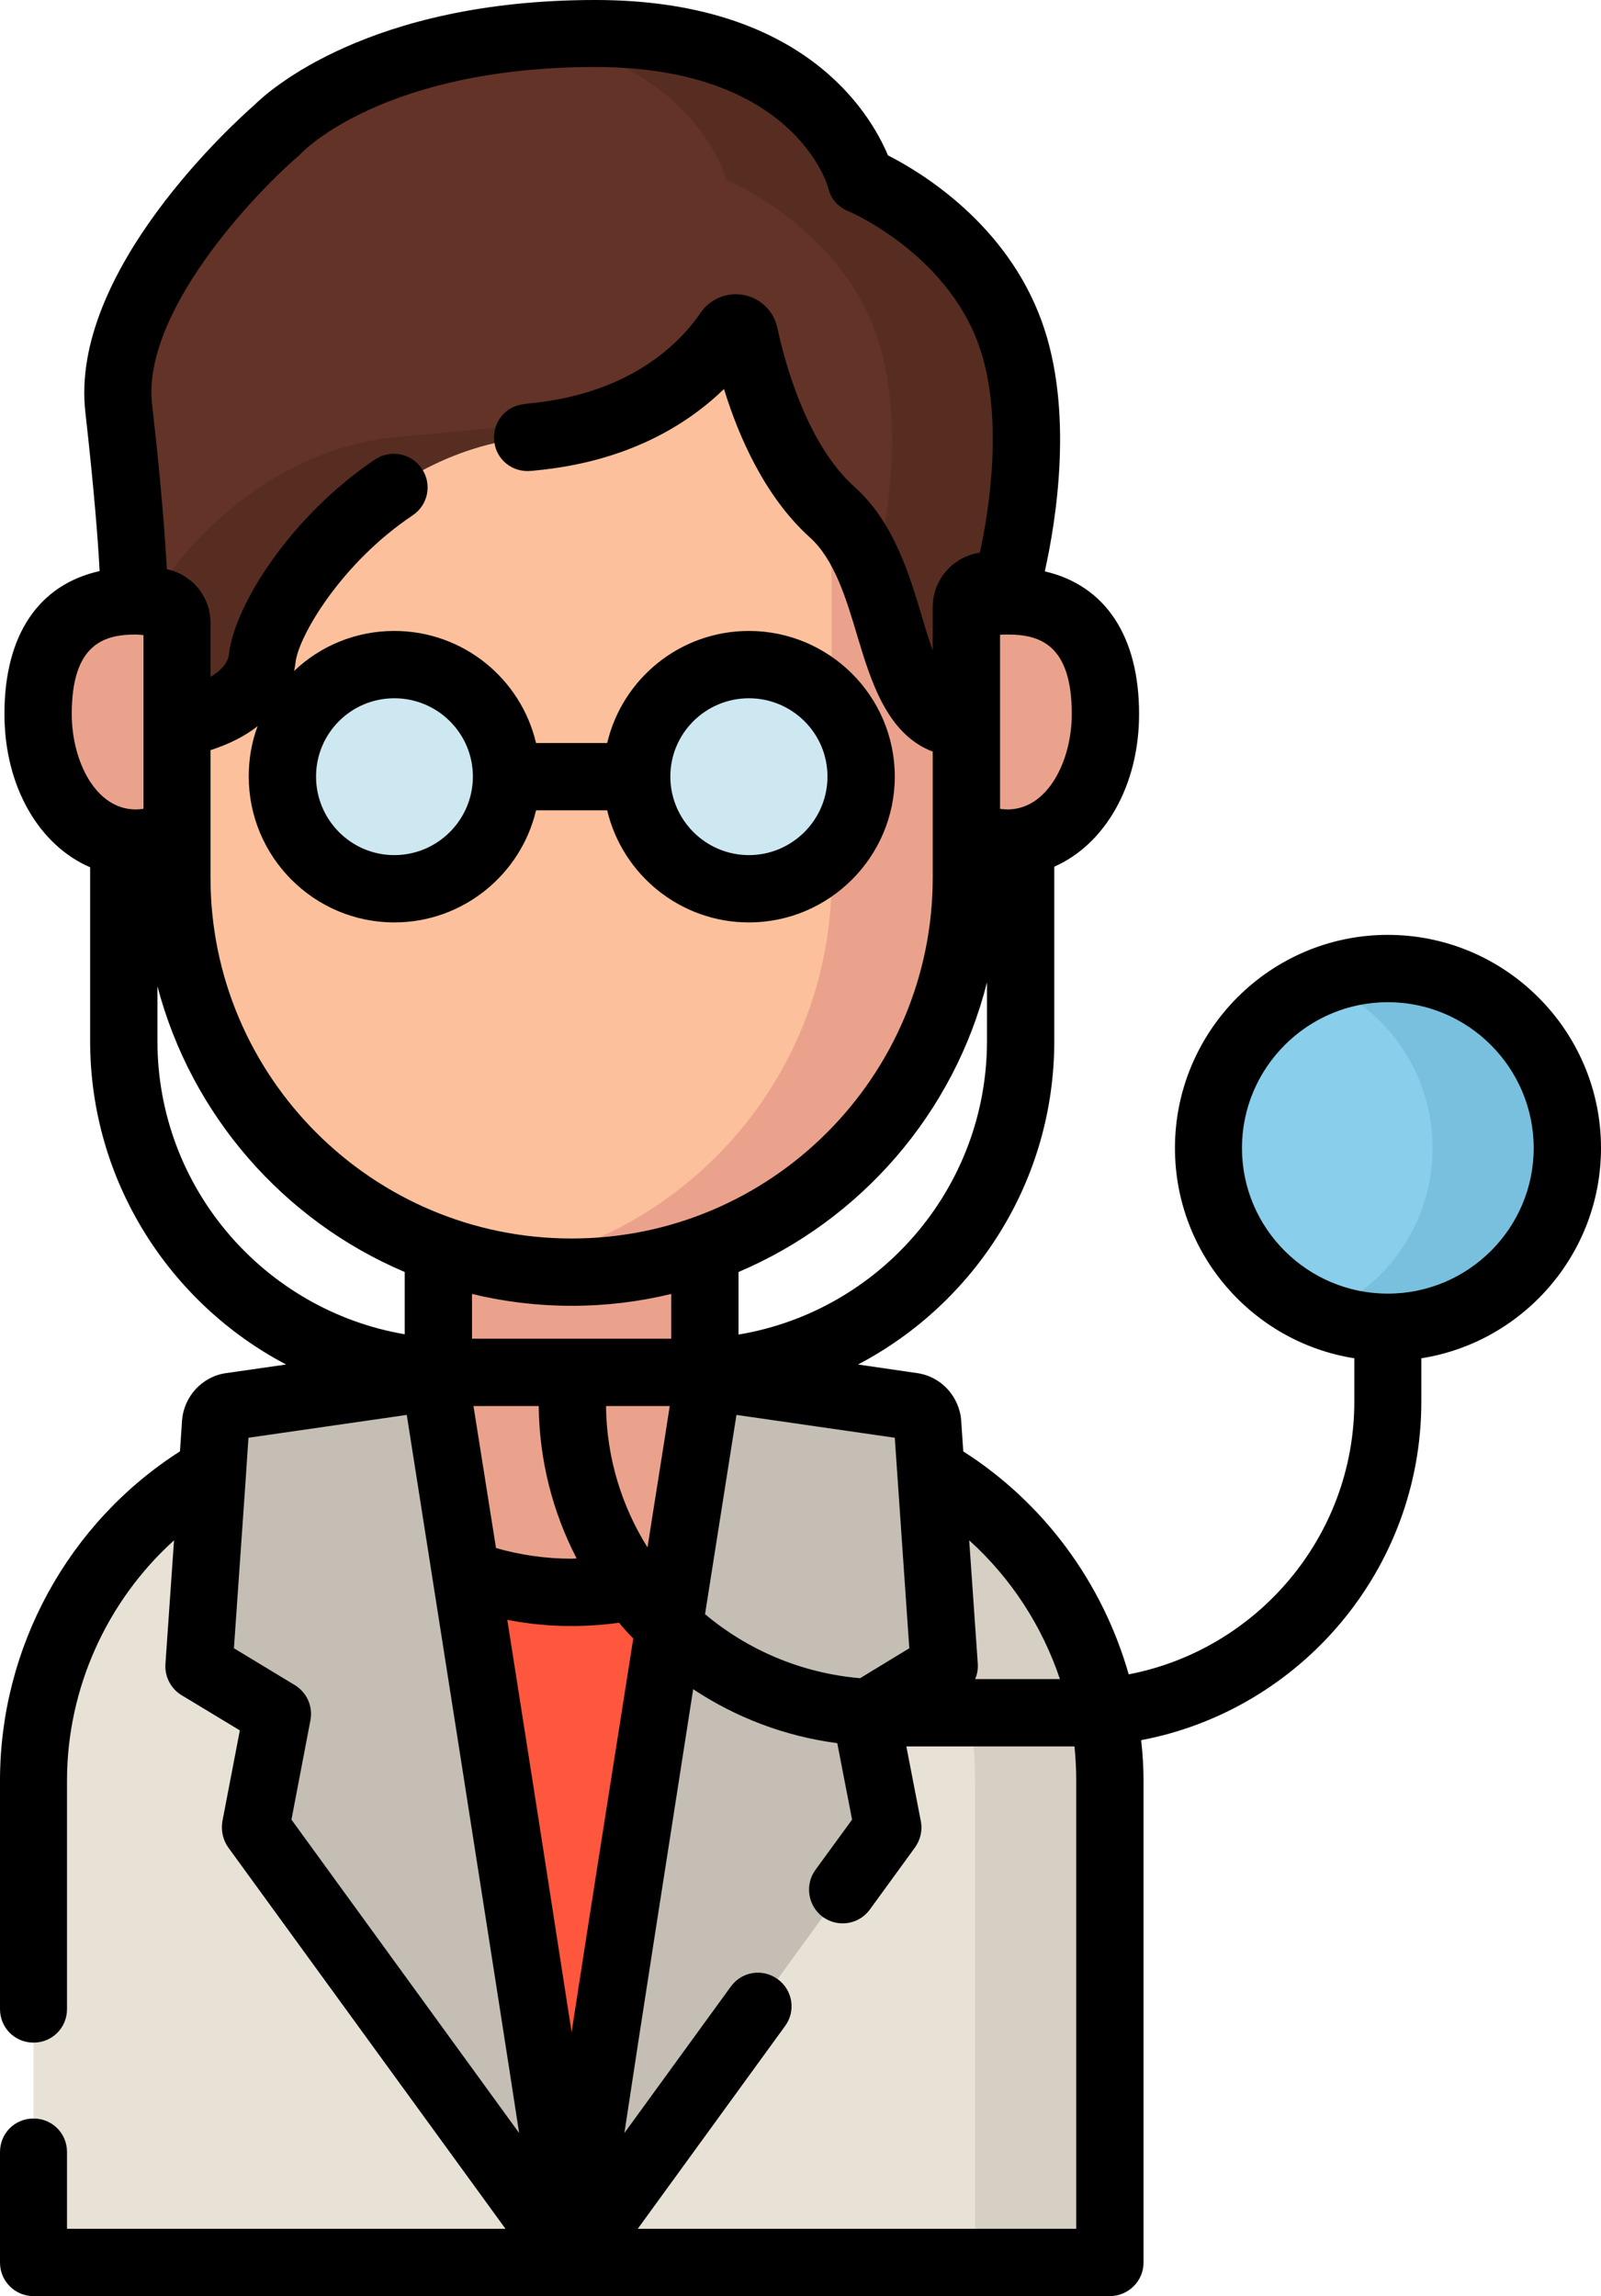 <svg width="54" height="77.445" viewBox="0 0 54 77.445" fill="none" xmlns="http://www.w3.org/2000/svg" xmlns:xlink="http://www.w3.org/1999/xlink">
	<desc>
			Created with Pixso.
	</desc>
	<defs/>
	<path id="Vector" d="M52.86 38.72C52.86 42.06 50.15 44.77 46.81 44.77C43.47 44.77 40.76 42.06 40.76 38.72C40.76 35.38 43.47 32.67 46.81 32.67C50.15 32.67 52.86 35.38 52.86 38.72Z" fill="#89CEEA" fill-opacity="1" fill-rule="nonzero"/>
	<path id="Vector" d="M46.81 32.67C46.01 32.67 45.24 32.83 44.54 33.11C46.76 34.01 48.32 36.18 48.32 38.72C48.32 41.26 46.76 43.43 44.54 44.33C45.24 44.61 46.01 44.77 46.81 44.77C50.15 44.77 52.86 42.06 52.86 38.72C52.86 35.38 50.15 32.67 46.81 32.67Z" fill="#78C0DE" fill-opacity="1" fill-rule="nonzero"/>
	<path id="Vector" d="M37.43 60.05L37.43 76.31L1.13 76.31L1.13 60.05C1.13 54.45 4.95 49.74 10.12 48.4C10.57 48.28 11.03 48.19 11.5 48.13C12.03 48.06 12.57 48.02 13.12 48.02L25.44 48.02C25.99 48.02 26.53 48.06 27.06 48.13C27.54 48.19 28 48.28 28.45 48.4C33.62 49.74 37.43 54.45 37.43 60.05Z" fill="#E8E1D5" fill-opacity="1" fill-rule="nonzero"/>
	<path id="Vector" d="M28.45 48.4C28 48.28 27.54 48.19 27.06 48.13C26.53 48.06 25.99 48.02 25.44 48.02L20.9 48.02C21.45 48.02 21.99 48.06 22.53 48.13C23 48.19 23.46 48.28 23.91 48.4C29.08 49.74 32.89 54.45 32.89 60.05L32.89 76.31L37.43 76.31L37.43 60.05C37.43 54.45 33.62 49.74 28.45 48.4Z" fill="#D6CFC4" fill-opacity="1" fill-rule="nonzero"/>
	<path id="Vector" d="M28.45 48.4L19.29 76.31L10.12 48.4C10.57 48.28 11.03 48.19 11.5 48.13C12.03 48.06 12.57 48.02 13.12 48.02L25.44 48.02C25.99 48.02 26.53 48.06 27.06 48.13C27.54 48.19 28 48.28 28.45 48.4Z" fill="#FF573D" fill-opacity="1" fill-rule="nonzero"/>
	<path id="Vector" d="M26.13 48.02C26.67 48.02 27.07 48.53 26.94 49.06C26.26 51.7 23.09 53.7 19.28 53.7C15.47 53.7 12.3 51.7 11.63 49.06C11.49 48.53 11.89 48.02 12.44 48.02L14.78 48.02L14.78 39.18L23.78 39.18L23.78 48.02L26.13 48.02Z" fill="#EBA28C" fill-opacity="1" fill-rule="nonzero"/>
	<path id="Vector" d="M19.28 76.31C19.33 75.91 15.42 51.18 14.76 47.03C14.71 46.7 14.4 46.48 14.07 46.53L7.79 47.43C7.51 47.47 7.29 47.7 7.27 47.99L6.71 56.2L9.36 57.8L8.62 61.64L19.28 76.31Z" fill="#C4BEB4" fill-opacity="1" fill-rule="nonzero"/>
	<path id="Vector" d="M19.28 76.31C19.24 75.91 23.15 51.18 23.8 47.03C23.86 46.7 24.16 46.48 24.49 46.53L30.77 47.43C31.05 47.47 31.27 47.7 31.29 47.99L31.85 56.2L29.21 57.8L29.94 61.64L19.28 76.31Z" fill="#C4BEB4" fill-opacity="1" fill-rule="nonzero"/>
	<path id="Vector" d="M8.24 24.35C8.24 26.6 6.6 28.43 4.58 28.43C2.56 28.43 1.28 26.34 1.28 24.08C1.28 21.42 2.56 20.26 4.58 20.26C6.6 20.26 8.24 22.09 8.24 24.35Z" fill="#EBA28C" fill-opacity="1" fill-rule="nonzero"/>
	<path id="Vector" d="M30.32 24.35C30.32 26.6 31.96 28.43 33.98 28.43C36 28.43 37.28 26.34 37.28 24.08C37.28 21.42 36 20.26 33.98 20.26C31.96 20.26 30.32 22.09 30.32 24.35Z" fill="#EBA28C" fill-opacity="1" fill-rule="nonzero"/>
	<path id="Vector" d="M5.97 29.6L5.97 19.75C5.97 12.82 11.59 7.2 18.52 7.2L20.04 7.2C26.97 7.2 32.59 12.82 32.59 19.75L32.59 29.6C32.59 36.95 26.64 42.9 19.29 42.9L19.27 42.9C11.92 42.9 5.97 36.95 5.97 29.6Z" fill="#FCC19C" fill-opacity="1" fill-rule="nonzero"/>
	<path id="Vector" d="M20.04 7.2L18.52 7.2C18.01 7.2 17.51 7.24 17.01 7.3C23.23 8.04 28.05 13.33 28.05 19.75L28.05 29.6C28.05 36.18 23.28 41.64 17.01 42.71C17.75 42.84 18.5 42.9 19.27 42.9L19.29 42.9C26.64 42.9 32.59 36.95 32.59 29.6L32.59 19.75C32.59 12.82 26.97 7.2 20.04 7.2Z" fill="#EBA28C" fill-opacity="1" fill-rule="nonzero"/>
	<path id="Vector" d="M5.97 24.23C5.97 24.33 6.06 24.4 6.15 24.38C6.76 24.25 8.67 23.73 8.84 22.21C9.05 20.39 12.48 15.25 17.92 14.74C21.89 14.38 23.81 12.3 24.57 11.19C24.72 10.97 25.06 11.04 25.11 11.3C25.41 12.7 26.23 15.62 28.06 17.26C30.48 19.44 29.75 24.22 32.43 24.41C32.51 24.42 32.59 24.35 32.59 24.26L32.59 20.48C32.59 20.08 32.92 19.75 33.32 19.75L33.38 19.75C33.72 19.75 34.01 19.53 34.09 19.2C34.42 17.81 35.12 14.11 34.07 11.21C32.74 7.58 29.04 6.07 29.04 6.07C29.04 6.07 27.78 1.13 20.08 1.13C12.37 1.13 9.35 4.37 9.35 4.37C9.35 4.37 3.5 9.39 4 13.78C4.34 16.73 4.47 18.66 4.52 19.6C4.54 19.99 4.86 20.29 5.24 20.29C5.64 20.29 5.97 20.61 5.97 21.02L5.97 24.23Z" fill="#633327" fill-opacity="1" fill-rule="nonzero"/>
	<path id="Vector" d="M34.07 11.21C32.74 7.58 29.04 6.07 29.04 6.07C29.04 6.07 27.78 1.13 20.08 1.13C19.17 1.13 18.34 1.18 17.56 1.25C23.47 2.02 24.5 6.07 24.5 6.07C24.5 6.07 28.21 7.58 29.53 11.21C30.58 14.11 29.88 17.81 29.55 19.2C29.53 19.28 29.49 19.36 29.45 19.43C30.33 21.67 30.47 24.27 32.43 24.41C32.51 24.42 32.59 24.35 32.59 24.26L32.59 20.48C32.59 20.08 32.92 19.75 33.32 19.75L33.38 19.75C33.72 19.75 34.01 19.53 34.09 19.2C34.42 17.81 35.12 14.11 34.07 11.21Z" fill="#572D22" fill-opacity="1" fill-rule="nonzero"/>
	<path id="Vector" d="M13.39 14.74C9.35 15.12 6.42 18.04 5.09 20.27C5.14 20.28 5.19 20.29 5.24 20.29C5.64 20.29 5.97 20.61 5.97 21.01L5.97 24.23C5.97 24.33 6.06 24.4 6.15 24.38C6.76 24.25 8.67 23.73 8.84 22.21C9.05 20.39 12.48 15.25 17.92 14.74C19.29 14.62 20.42 14.28 21.34 13.86C18.85 14.21 17.35 14.38 13.39 14.74Z" fill="#572D22" fill-opacity="1" fill-rule="nonzero"/>
	<path id="Vector" d="M17.08 26.19C17.08 28.28 15.39 29.98 13.3 29.98C11.21 29.98 9.52 28.28 9.52 26.19C9.52 24.11 11.21 22.41 13.3 22.41C15.39 22.41 17.08 24.11 17.08 26.19Z" fill="#CEE8F2" fill-opacity="1" fill-rule="nonzero"/>
	<path id="Vector" d="M29.04 26.19C29.04 28.28 27.35 29.98 25.26 29.98C23.17 29.98 21.48 28.28 21.48 26.19C21.48 24.11 23.17 22.41 25.26 22.41C27.35 22.41 29.04 24.11 29.04 26.19Z" fill="#CEE8F2" fill-opacity="1" fill-rule="nonzero"/>
	<path id="Vector" d="M54 38.72C54 34.76 50.77 31.53 46.81 31.53C42.85 31.53 39.63 34.76 39.63 38.72C39.63 42.29 42.25 45.27 45.68 45.81L45.68 47.27C45.68 51.83 42.39 55.64 38.07 56.47C37.19 53.39 35.23 50.7 32.49 48.95L32.42 47.91C32.36 47.1 31.74 46.42 30.93 46.31L28.94 46.02C32.87 43.96 35.56 39.85 35.56 35.11L35.56 29.23C37.26 28.48 38.42 26.51 38.42 24.08C38.42 21.44 37.27 19.74 35.24 19.27C35.61 17.61 36.24 13.86 35.13 10.82C33.94 7.55 31.09 5.82 29.95 5.24C29.34 3.79 27.09 0 20.08 0C12.43 0 9.04 3.08 8.57 3.55C8 4.05 2.33 9.13 2.88 13.91C3.17 16.48 3.31 18.26 3.36 19.26C1.3 19.72 0.15 21.42 0.15 24.08C0.15 26.53 1.32 28.51 3.04 29.25L3.04 35.11C3.04 39.84 5.73 43.96 9.65 46.02L7.63 46.31C6.82 46.42 6.2 47.1 6.14 47.91L6.07 48.95C2.31 51.35 0 55.55 0 60.05L0 67.76C0 68.39 0.5 68.89 1.13 68.89C1.76 68.89 2.26 68.39 2.26 67.76L2.26 60.05C2.26 56.94 3.61 53.99 5.87 51.95L5.58 56.12C5.55 56.54 5.76 56.95 6.12 57.17L8.09 58.36L7.5 61.43C7.45 61.74 7.52 62.06 7.7 62.31L17.05 75.17L2.26 75.17L2.26 72.58C2.26 71.95 1.76 71.45 1.13 71.45C0.5 71.45 0 71.95 0 72.58L0 76.31C0 76.93 0.5 77.44 1.13 77.44L37.43 77.44C38.06 77.44 38.57 76.93 38.57 76.31L38.57 60.05C38.57 59.6 38.54 59.14 38.49 58.69C43.87 57.67 47.94 52.93 47.94 47.27L47.94 45.81C51.37 45.27 54 42.29 54 38.72ZM35.75 56.63L32.89 56.63C32.96 56.47 32.99 56.3 32.98 56.12L32.69 51.95C34.1 53.22 35.15 54.84 35.75 56.63ZM30.67 55.59L29.01 56.6C27.03 56.43 25.22 55.65 23.78 54.44C23.84 54.05 24.55 49.56 24.84 47.72L30.18 48.49L30.67 55.59ZM19.27 44.04L19.29 44.04C20.45 44.04 21.57 43.9 22.64 43.64L22.64 45.15L15.92 45.15L15.92 43.64C16.99 43.9 18.12 44.04 19.27 44.04ZM15.97 47.42L18.17 47.42C18.19 49.27 18.65 51.02 19.45 52.56C19.39 52.56 19.34 52.57 19.28 52.57C18.4 52.57 17.53 52.44 16.73 52.21C16.49 50.71 16.24 49.11 15.97 47.42ZM21.84 52.19C20.97 50.8 20.46 49.17 20.44 47.42L22.59 47.42C22.33 49.11 22.07 50.7 21.84 52.19ZM19.28 54.84C19.82 54.84 20.36 54.8 20.88 54.73C21.03 54.91 21.19 55.09 21.36 55.26C20.42 61.21 19.75 65.48 19.28 68.54C18.79 65.37 18.1 60.92 17.11 54.63C17.81 54.77 18.54 54.84 19.28 54.84ZM24.91 45.01L24.91 42.9C29.03 41.15 32.18 37.54 33.29 33.13L33.29 35.11C33.29 40.08 29.66 44.22 24.91 45.01ZM36.15 24.08C36.15 25.66 35.34 27.3 33.98 27.3C33.9 27.3 33.81 27.29 33.73 27.28L33.73 21.41C33.81 21.4 33.9 21.4 33.98 21.4C35.05 21.4 36.15 21.72 36.15 24.08ZM10.09 5.24C10.12 5.21 10.15 5.18 10.18 5.15C10.21 5.12 12.95 2.26 20.08 2.26C26.73 2.26 27.9 6.19 27.94 6.35C28.02 6.71 28.27 6.98 28.61 7.12C28.64 7.13 31.87 8.51 33 11.6C33.89 14.05 33.34 17.32 33.05 18.64C32.15 18.77 31.46 19.54 31.46 20.48L31.46 21.94C31.34 21.62 31.23 21.25 31.1 20.81C30.65 19.31 30.14 17.61 28.82 16.42C27.2 14.97 26.46 12.19 26.22 11.06C26.1 10.5 25.66 10.06 25.09 9.95C24.53 9.84 23.95 10.08 23.63 10.55C22.94 11.56 21.27 13.29 17.82 13.61C17.77 13.62 17.72 13.62 17.68 13.63C17.05 13.69 16.6 14.25 16.67 14.88C16.73 15.5 17.29 15.95 17.92 15.88C17.95 15.88 17.99 15.88 18.03 15.87C21.18 15.58 23.19 14.31 24.42 13.12C24.92 14.75 25.81 16.76 27.3 18.11C28.15 18.87 28.54 20.19 28.92 21.46C29.37 22.95 29.91 24.76 31.46 25.35L31.46 29.6C31.46 36.31 26 41.77 19.29 41.77L19.27 41.77C12.56 41.77 7.1 36.31 7.1 29.6L7.1 25.3C7.72 25.1 8.26 24.83 8.69 24.49C8.49 25.02 8.39 25.59 8.39 26.19C8.39 28.9 10.59 31.11 13.3 31.11C15.62 31.11 17.57 29.49 18.08 27.33L20.48 27.33C20.99 29.49 22.94 31.11 25.26 31.11C27.97 31.11 30.18 28.9 30.18 26.19C30.18 23.48 27.97 21.28 25.26 21.28C22.94 21.28 20.99 22.89 20.48 25.06L18.08 25.06C17.57 22.89 15.62 21.28 13.3 21.28C11.99 21.28 10.8 21.79 9.92 22.63C9.94 22.53 9.96 22.43 9.97 22.33C10.07 21.46 11.51 18.99 13.92 17.38C14.44 17.03 14.58 16.33 14.23 15.81C13.88 15.29 13.18 15.15 12.66 15.49C9.85 17.37 7.91 20.38 7.72 22.08C7.68 22.38 7.43 22.63 7.1 22.83L7.1 21.01C7.1 21.01 7.1 21.01 7.1 21.01C7.1 20.48 6.88 20 6.52 19.66C6.5 19.65 6.49 19.64 6.48 19.62C6.47 19.61 6.46 19.61 6.45 19.6C6.43 19.58 6.41 19.57 6.39 19.56C6.18 19.38 5.92 19.26 5.63 19.2C5.57 18.18 5.44 16.33 5.13 13.65C4.77 10.55 8.59 6.52 10.09 5.24ZM10.66 26.19C10.66 24.73 11.84 23.55 13.3 23.55C14.76 23.55 15.95 24.73 15.95 26.19C15.95 27.65 14.76 28.84 13.3 28.84C11.84 28.84 10.66 27.65 10.66 26.19ZM22.61 26.19C22.61 24.73 23.8 23.55 25.26 23.55C26.72 23.55 27.91 24.73 27.91 26.19C27.91 27.65 26.72 28.84 25.26 28.84C23.8 28.84 22.61 27.65 22.61 26.19ZM4.58 21.4C4.66 21.4 4.75 21.41 4.84 21.42L4.84 27.28C4.75 27.29 4.66 27.3 4.58 27.3C3.22 27.3 2.42 25.66 2.42 24.08C2.42 21.72 3.51 21.4 4.58 21.4ZM5.31 35.11L5.31 33.26C6.45 37.61 9.57 41.17 13.65 42.9L13.65 45C8.92 44.19 5.31 40.07 5.31 35.11ZM9.94 56.83L7.89 55.59L8.3 49.7C8.3 49.69 8.3 49.68 8.3 49.68L8.38 48.49L13.72 47.72C14.01 49.56 16.85 67.62 17.51 71.94L9.83 61.37L10.47 58.02C10.56 57.55 10.35 57.08 9.94 56.83ZM36.3 75.17L21.51 75.17L26.48 68.33C26.85 67.83 26.74 67.12 26.23 66.75C25.72 66.38 25.02 66.49 24.65 67L21.06 71.94C21.6 68.35 22.45 62.94 23.38 56.97C24.81 57.92 26.47 58.56 28.24 58.79L28.74 61.37L27.5 63.07C27.14 63.57 27.25 64.28 27.75 64.65C28.26 65.02 28.97 64.91 29.34 64.4L30.86 62.31C31.04 62.06 31.12 61.74 31.06 61.43L30.57 58.9L36.24 58.9C36.28 59.28 36.3 59.67 36.3 60.05L36.3 75.17L36.3 75.17ZM46.81 43.63C44.1 43.63 41.89 41.43 41.89 38.72C41.89 36.01 44.1 33.8 46.81 33.8C49.52 33.8 51.73 36.01 51.73 38.72C51.73 41.43 49.52 43.63 46.81 43.63Z" fill="#000000" fill-opacity="1" fill-rule="nonzero"/>
</svg>
